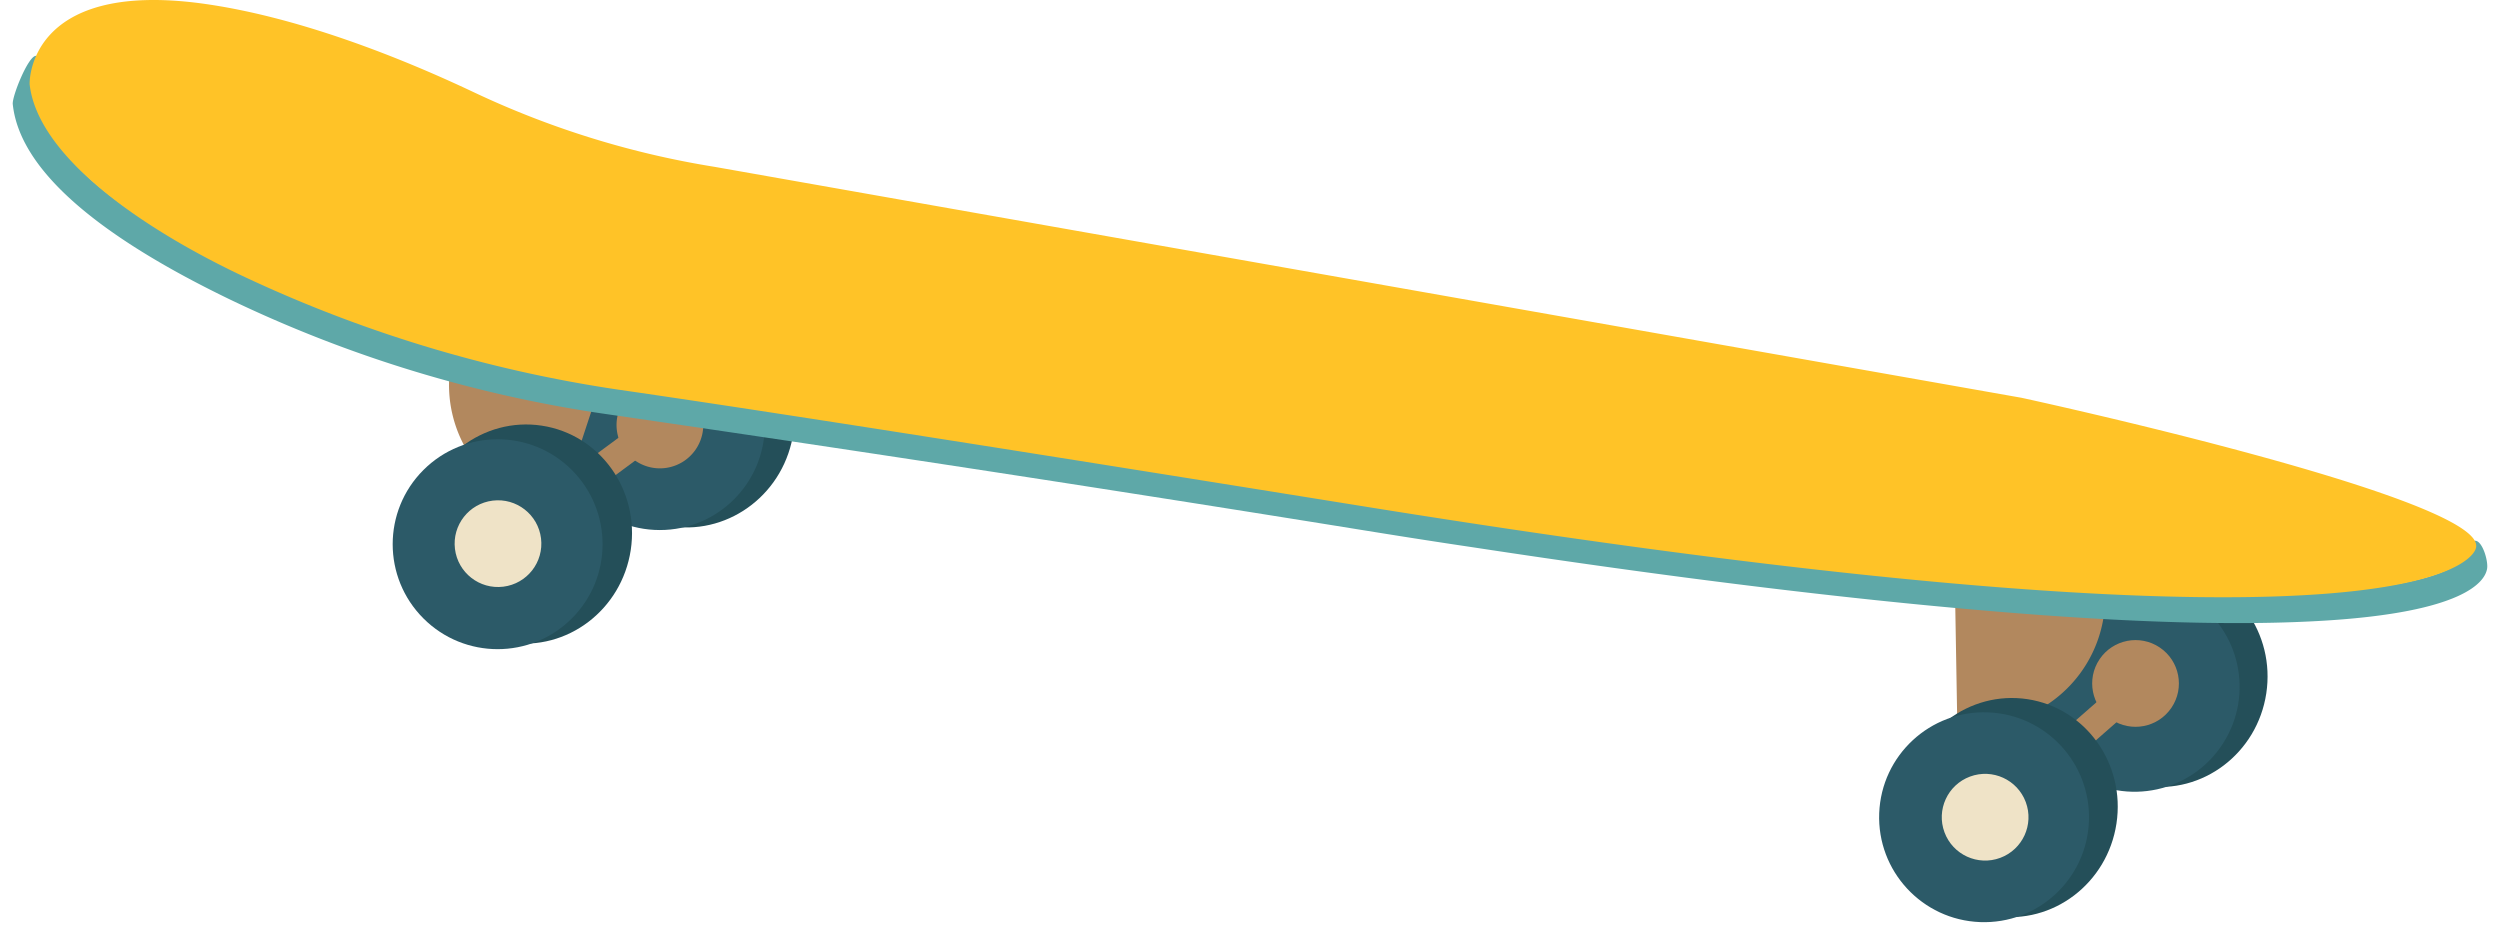 <svg xmlns="http://www.w3.org/2000/svg" width="896" height="334" viewBox="-0.011 -0.024 896.015 337.443" style=""><g><title>summer32_355234716</title><g data-name="Layer 2"><ellipse cx="778.3" cy="245.5" rx="39.7" ry="38.6" transform="rotate(-81.4 777.923 245.658)" fill="#244f59"></ellipse><circle cx="768.5" cy="248.9" r="38" transform="rotate(-57.3 768.198 248.941)" fill="#2c5a68"></circle><circle cx="768.5" cy="248.9" r="15.7" transform="rotate(-56 767.209 248.038)" fill="#b2885e"></circle><path d="M704.1 262.2a46.5 46.5 0 0 0 53-38.9l1.6-11-55.6-8.5z" fill="#b2885e"></path><path d="M713.2 301.6a4.9 4.9 0 0 1-3.1-1.7 5.2 5.2 0 0 1 .5-7.2l54.7-47.9a5.1 5.1 0 1 1 6.7 7.7l-54.6 47.9a5 5 0 0 1-4.2 1.2z" fill="#b2885e"></path><ellipse cx="244.4" cy="151.3" rx="39.7" ry="38.6" transform="rotate(-76.6 244.42 151.296)" fill="#244f59"></ellipse><circle cx="234.3" cy="153.9" r="38" fill="#2c5a68"></circle><path d="M249.6 157.5a15.7 15.7 0 1 1-11.6-18.9 15.7 15.7 0 0 1 11.6 18.9z" fill="#b2885e"></path><path d="M174.9 201.8a4.7 4.7 0 0 1-2.9-1.9 5.2 5.2 0 0 1 1-7.2l58.5-43.2a5.1 5.1 0 1 1 6.1 8.2L179.1 201a4.9 4.9 0 0 1-4.2.8z" fill="#b2885e"></path><path d="M197.5 185.3a46.4 46.4 0 0 1-39-52.9l1.7-11 55.6 8.4z" fill="#b2885e"></path><path d="M528.4 198.1c-14.2-2.1-28.7-4.4-43.5-6.8C368.3 172.5 274 158.5 215.5 150a470 470 0 0 1-137.1-41.7C28.8 84.3 2.4 60.6 0 37.7c-.3-2.8 5.5-17.2 8.3-17.5s1.6 13.6 1.9 16.5c2 18.8 27.1 40.4 72.7 62.4A458.5 458.5 0 0 0 217 139.8c58.6 8.5 152.8 22.6 269.5 41.4 153 24.6 266.2 36.1 336.5 33.9 53.2-1.6 62.3-10.8 63.1-11.8s3.3-8 5.8-7.5 4.6 7.6 4 10.3c-.9 4.6-8.4 15.5-58.7 18.6-30.4 1.9-71.2.8-121.5-3.5-52.4-4.4-115.3-12.1-187.3-23.1zm357.5 6z" fill="#5ea8a8"></path><ellipse cx="185.4" cy="193.6" rx="39.7" ry="38.6" transform="rotate(-81.4 185.359 193.359)" fill="#244f59"></ellipse><circle cx="175.6" cy="197" r="38" transform="rotate(-45 175.623 197.055)" fill="#2c5a68"></circle><circle cx="175.6" cy="197" r="15.7" transform="rotate(-7 174.27 196.103)" fill="#efe3c7"></circle><ellipse cx="724" cy="292.6" rx="39.7" ry="38.6" transform="rotate(-81.4 723.667 292.745)" fill="#244f59"></ellipse><circle cx="714.2" cy="296" r="38" transform="rotate(-87.8 713.942 296.153)" fill="#2c5a68"></circle><circle cx="714.2" cy="296" r="15.7" transform="rotate(-20.4 713.873 295.987)" fill="#efe3c7"></circle><path d="M891.9 198.4s-6.2 48.8-402.3-15c-119.8-19.3-216.7-34.6-270.1-42.3A485.5 485.5 0 0 1 81.1 98.9C43.6 80.8 8.8 55.4 6.1 30.4c0 0-1.2-37.6 62.1-29.2 34.9 4.7 72.4 19.7 99 32.3a324.1 324.1 0 0 0 87 26.9L727.3 144s169.6 36.7 164.6 54.4z" fill="#ffc327"></path></g></g></svg>